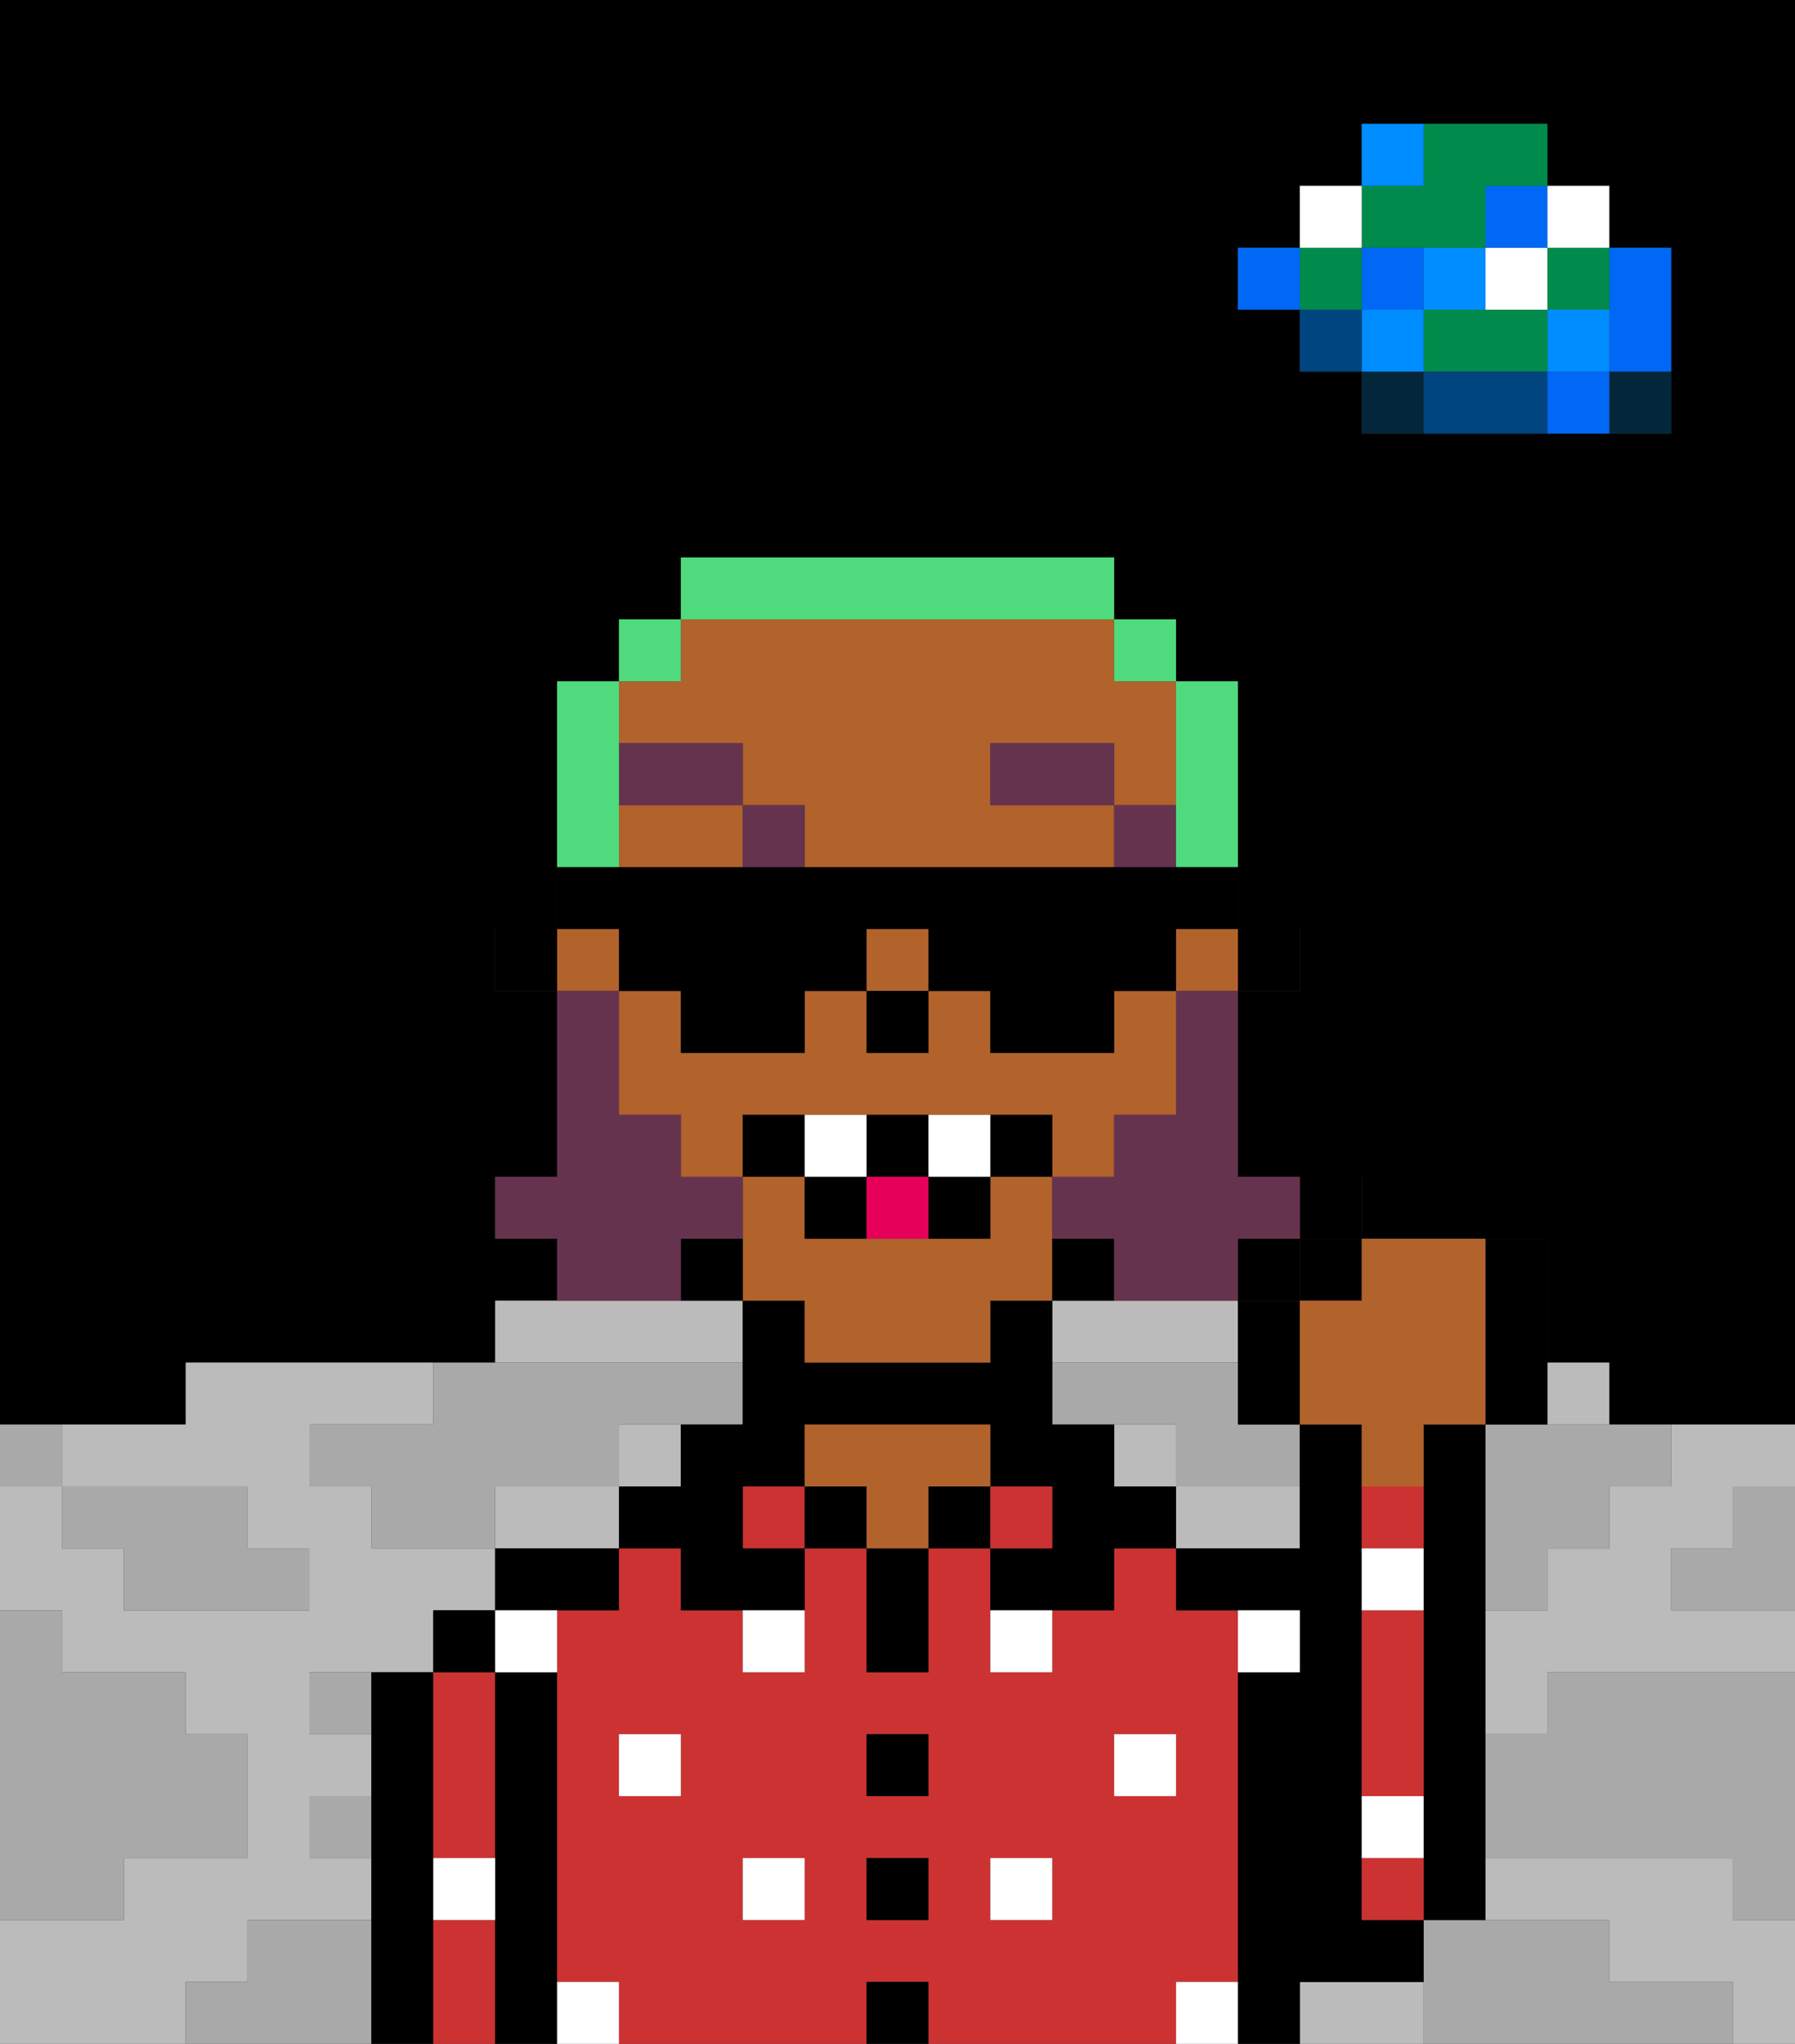<svg xmlns="http://www.w3.org/2000/svg" viewBox="0 0 29 33"><rect x="0" y="0" width="29" height="33" fill="#333333" stroke="none"/><defs><style>polygon,rect,path{shape-rendering:crispedges;}polygon,rect,path{shape-rendering:crispedges;}.kb172-1{fill:#a9a9a9;}.kb172-2{fill:#bbbbbb;}.kb172-3{fill:#04263a;}.kb172-4{fill:#0068f5;}.kb172-5{fill:#008dff;}.kb172-6{fill:#008b4c;}.kb172-7{fill:#ffffff;}.kb172-8{fill:#004480;}.kb172-9{fill:#000000;}.kb172-10{fill:#cc3232;}.kb172-11{fill:#b2622b;}.kb172-12{fill:#ffffff;}.kb172-13{fill:#66334f;}.kb172-14{fill:#66334f;}.kb172-15{fill:#e70059;}.kb172-16{fill:#4fdb7d;}</style></defs><polygon class="kb172-1" points="28 25 27 25 27 26 28 26 29 26 29 25 29 24 28 24 28 25"/><path class="kb172-9" d="M27,0H0V23H3V22H8V21H9V20H8V19H9V16H8V15H9V11h1V10h1V9h7v1h1v1h1v4h1v1H20v3h1v1h1V19h2v1h1v2h1v1h3V0H27Zm0,5V7H22V6H21V5H20V4h1V3h1V2h3V3h1V4h1Z"/><rect class="kb172-9" x="20" y="20" width="1" height="1"/><polygon class="kb172-1" points="27 32 26 32 26 31 25 31 24 31 23 31 23 32 23 33 24 33 25 33 26 33 27 33 28 33 28 32 27 32"/><polygon class="kb172-1" points="27 27 26 27 25 27 25 28 24 28 24 29 24 30 25 30 26 30 27 30 28 30 28 31 29 31 29 30 29 29 29 28 29 27 28 27 27 27"/><rect class="kb172-2" x="10" y="23" width="1" height="1"/><polygon class="kb172-2" points="9 24 8 24 8 25 9 25 10 25 10 24 9 24"/><polygon class="kb172-2" points="19 24 19 25 20 25 21 25 21 24 20 24 19 24"/><polygon class="kb172-2" points="17 22 18 22 19 22 20 22 20 21 19 21 18 21 17 21 17 22"/><rect class="kb172-2" x="18" y="23" width="1" height="1"/><polygon class="kb172-2" points="22 32 21 32 21 33 22 33 23 33 23 32 22 32"/><rect class="kb172-2" x="25" y="22" width="1" height="1"/><polygon class="kb172-2" points="28 30 27 30 26 30 25 30 24 30 24 31 25 31 26 31 26 32 27 32 28 32 28 33 29 33 29 32 29 31 28 31 28 30"/><polygon class="kb172-2" points="4 32 4 31 5 31 6 31 6 30 5 30 5 29 6 29 6 28 5 28 5 27 6 27 7 27 7 26 8 26 8 25 7 25 6 25 6 24 5 24 5 23 6 23 7 23 7 22 6 22 5 22 4 22 3 22 3 23 2 23 1 23 1 24 2 24 3 24 4 24 4 25 5 25 5 26 4 26 3 26 2 26 2 25 1 25 1 24 0 24 0 25 0 26 1 26 1 27 2 27 3 27 3 28 4 28 4 29 4 30 3 30 2 30 2 31 1 31 0 31 0 32 0 33 1 33 2 33 3 33 3 32 4 32"/><polygon class="kb172-2" points="10 22 11 22 12 22 12 21 11 21 10 21 9 21 8 21 8 22 9 22 10 22"/><polygon class="kb172-2" points="27 23 27 24 26 24 26 25 25 25 25 26 24 26 24 27 24 28 25 28 25 27 26 27 27 27 28 27 29 27 29 26 28 26 27 26 27 25 28 25 28 24 29 24 29 23 28 23 27 23"/><rect class="kb172-3" x="26" y="6" width="1" height="1"/><polygon class="kb172-4" points="26 5 26 6 27 6 27 5 27 4 26 4 26 5"/><rect class="kb172-4" x="25" y="6" width="1" height="1"/><rect class="kb172-5" x="25" y="5" width="1" height="1"/><rect class="kb172-6" x="25" y="4" width="1" height="1"/><rect class="kb172-7" x="25" y="3" width="1" height="1"/><polygon class="kb172-1" points="24 23 24 24 24 25 24 26 25 26 25 25 26 25 26 24 27 24 27 23 26 23 25 23 24 23"/><polygon class="kb172-6" points="24 5 23 5 23 6 24 6 25 6 25 5 24 5"/><rect class="kb172-7" x="24" y="4" width="1" height="1"/><rect class="kb172-4" x="24" y="3" width="1" height="1"/><polygon class="kb172-8" points="24 6 23 6 23 7 24 7 25 7 25 6 24 6"/><rect class="kb172-5" x="23" y="4" width="1" height="1"/><rect class="kb172-3" x="22" y="6" width="1" height="1"/><rect class="kb172-5" x="22" y="5" width="1" height="1"/><rect class="kb172-4" x="22" y="4" width="1" height="1"/><polygon class="kb172-6" points="23 4 24 4 24 3 25 3 25 2 24 2 23 2 23 3 22 3 22 4 23 4"/><rect class="kb172-5" x="22" y="2" width="1" height="1"/><rect class="kb172-8" x="21" y="5" width="1" height="1"/><rect class="kb172-6" x="21" y="4" width="1" height="1"/><rect class="kb172-7" x="21" y="3" width="1" height="1"/><rect class="kb172-4" x="20" y="4" width="1" height="1"/><polygon class="kb172-1" points="20 22 19 22 18 22 17 22 17 23 18 23 19 23 19 24 20 24 21 24 21 23 20 23 20 22"/><rect class="kb172-1" x="5" y="27" width="1" height="1"/><polygon class="kb172-1" points="6 23 5 23 5 24 6 24 6 25 7 25 8 25 8 24 9 24 10 24 10 23 11 23 12 23 12 22 11 22 10 22 9 22 8 22 7 22 7 23 6 23"/><polygon class="kb172-1" points="6 31 5 31 4 31 4 32 3 32 3 33 4 33 5 33 6 33 6 32 6 31"/><rect class="kb172-1" x="5" y="29" width="1" height="1"/><polygon class="kb172-1" points="2 31 2 30 3 30 4 30 4 29 4 28 3 28 3 27 2 27 1 27 1 26 0 26 0 27 0 28 0 29 0 30 0 31 1 31 2 31"/><polygon class="kb172-1" points="2 25 2 26 3 26 4 26 5 26 5 25 4 25 4 24 3 24 2 24 1 24 1 25 2 25"/><rect class="kb172-1" y="23" width="1" height="1"/><polygon class="kb172-9" points="24 24 24 23 23 23 23 24 23 25 23 26 23 27 23 28 23 29 23 30 23 31 24 31 24 30 24 29 24 28 24 27 24 26 24 25 24 24"/><polygon class="kb172-9" points="7 31 7 30 7 29 7 28 7 27 6 27 6 28 6 29 6 30 6 31 6 32 6 33 7 33 7 32 7 31"/><polygon class="kb172-10" points="7 28 7 29 7 30 8 30 8 29 8 28 8 27 7 27 7 28"/><polygon class="kb172-10" points="8 31 7 31 7 32 7 33 8 33 8 32 8 31"/><rect class="kb172-9" x="7" y="26" width="1" height="1"/><polygon class="kb172-9" points="9 31 9 30 9 29 9 28 9 27 8 27 8 28 8 29 8 30 8 31 8 32 8 33 9 33 9 32 9 31"/><path class="kb172-10" d="M20,32V26H19V25H18v1H17v1H16V25H15v2H14V25H13v2H12V26H11V25H10v1H9v6h1v1h4V32h1v1h4V32Zm-5-4v1H14V28Zm-5,0h1v1H10Zm3,3H12V30h1Zm1,0V30h1v1Zm2,0V30h1v1Zm2-2V28h1v1Z"/><polygon class="kb172-9" points="8 25 8 26 9 26 10 26 10 25 9 25 8 25"/><rect class="kb172-10" x="12" y="24" width="1" height="1"/><polygon class="kb172-9" points="18 24 18 23 17 23 17 22 17 21 16 21 16 22 15 22 14 22 13 22 13 21 12 21 12 22 12 23 11 23 11 24 10 24 10 25 11 25 11 26 12 26 13 26 13 25 12 25 12 24 13 24 13 23 14 23 15 23 16 23 16 24 17 24 17 25 16 25 16 26 17 26 18 26 18 25 19 25 19 24 18 24"/><rect class="kb172-9" x="13" y="24" width="1" height="1"/><rect class="kb172-9" x="14" y="32" width="1" height="1"/><rect class="kb172-9" x="14" y="30" width="1" height="1"/><rect class="kb172-9" x="14" y="28" width="1" height="1"/><polygon class="kb172-9" points="14 26 14 27 15 27 15 26 15 25 14 25 14 26"/><rect class="kb172-9" x="15" y="24" width="1" height="1"/><polygon class="kb172-11" points="16 24 16 23 15 23 14 23 13 23 13 24 14 24 14 25 15 25 15 24 16 24"/><rect class="kb172-10" x="16" y="24" width="1" height="1"/><polygon class="kb172-9" points="22 32 23 32 23 31 22 31 22 30 22 29 22 28 22 27 22 26 22 25 22 24 22 23 21 23 21 24 21 25 20 25 19 25 19 26 20 26 21 26 21 27 20 27 20 28 20 29 20 30 20 31 20 32 20 33 21 33 21 32 22 32"/><rect class="kb172-10" x="22" y="24" width="1" height="1"/><rect class="kb172-10" x="22" y="30" width="1" height="1"/><polygon class="kb172-10" points="23 28 23 27 23 26 22 26 22 27 22 28 22 29 23 29 23 28"/><rect class="kb172-12" x="18" y="28" width="1" height="1"/><rect class="kb172-12" x="16" y="30" width="1" height="1"/><rect class="kb172-12" x="16" y="26" width="1" height="1"/><rect class="kb172-12" x="12" y="30" width="1" height="1"/><rect class="kb172-12" x="10" y="28" width="1" height="1"/><rect class="kb172-12" x="12" y="26" width="1" height="1"/><rect class="kb172-12" x="20" y="26" width="1" height="1"/><rect class="kb172-12" x="9" y="32" width="1" height="1"/><rect class="kb172-12" x="19" y="32" width="1" height="1"/><rect class="kb172-12" x="22" y="29" width="1" height="1"/><rect class="kb172-12" x="22" y="25" width="1" height="1"/><rect class="kb172-12" x="7" y="30" width="1" height="1"/><rect class="kb172-12" x="8" y="26" width="1" height="1"/><rect class="kb172-9" x="20" y="15" width="1" height="1"/><polygon class="kb172-11" points="13 18 14 18 15 18 16 18 17 18 17 19 18 19 18 18 19 18 19 17 19 16 18 16 18 17 17 17 16 17 16 16 15 16 15 17 14 17 14 16 13 16 13 17 12 17 11 17 11 16 10 16 10 17 10 18 11 18 11 19 12 19 12 18 13 18"/><rect class="kb172-11" x="9" y="15" width="1" height="1"/><polygon class="kb172-11" points="12 12 12 13 13 13 13 14 14 14 15 14 16 14 17 14 18 14 18 13 16 13 16 12 18 12 18 13 19 13 19 12 19 11 18 11 18 10 17 10 16 10 15 10 14 10 13 10 12 10 11 10 11 11 10 11 10 12 12 12"/><rect class="kb172-11" x="14" y="15" width="1" height="1"/><polygon class="kb172-11" points="10 13 10 14 11 14 12 14 12 13 10 13"/><polygon class="kb172-11" points="13 22 14 22 15 22 16 22 16 21 17 21 17 20 17 19 16 19 16 20 15 20 14 20 13 20 13 19 12 19 12 20 12 21 13 21 13 22"/><rect class="kb172-11" x="19" y="15" width="1" height="1"/><rect class="kb172-9" x="17" y="20" width="1" height="1"/><rect class="kb172-9" x="11" y="20" width="1" height="1"/><rect class="kb172-9" x="8" y="15" width="1" height="1"/><rect class="kb172-9" x="14" y="16" width="1" height="1"/><rect class="kb172-13" x="18" y="13" width="1" height="1"/><rect class="kb172-13" x="16" y="12" width="2" height="1"/><rect class="kb172-13" x="12" y="13" width="1" height="1"/><rect class="kb172-13" x="10" y="12" width="2" height="1"/><polygon class="kb172-14" points="19 17 19 18 18 18 18 19 17 19 17 20 18 20 18 21 19 21 20 21 20 20 21 20 21 19 20 19 20 18 20 17 20 16 19 16 19 17"/><polygon class="kb172-14" points="11 21 11 20 12 20 12 19 11 19 11 18 10 18 10 17 10 16 9 16 9 17 9 18 9 19 8 19 8 20 9 20 9 21 10 21 11 21"/><rect class="kb172-9" x="12" y="18" width="1" height="1"/><rect class="kb172-9" x="16" y="18" width="1" height="1"/><rect class="kb172-9" x="15" y="19" width="1" height="1"/><rect class="kb172-9" x="14" y="18" width="1" height="1"/><rect class="kb172-9" x="13" y="19" width="1" height="1"/><rect class="kb172-7" x="13" y="18" width="1" height="1"/><rect class="kb172-7" x="15" y="18" width="1" height="1"/><rect class="kb172-15" x="14" y="19" width="1" height="1"/><polygon class="kb172-9" points="21 21 20 21 20 22 20 23 21 23 21 22 21 21"/><rect class="kb172-9" x="21" y="20" width="1" height="1"/><rect class="kb172-9" x="22" y="19" width="2" height="1"/><polygon class="kb172-9" points="24 22 24 23 25 23 25 22 25 20 24 20 24 21 24 22"/><polygon class="kb172-11" points="21 21 21 22 21 23 22 23 22 24 23 24 23 23 24 23 24 22 24 21 24 20 22 20 22 21 21 21"/><polygon class="kb172-16" points="19 13 19 14 20 14 20 13 20 12 20 11 19 11 19 12 19 13"/><rect class="kb172-16" x="18" y="10" width="1" height="1"/><polygon class="kb172-16" points="13 10 14 10 15 10 16 10 17 10 18 10 18 9 17 9 16 9 15 9 14 9 13 9 12 9 11 9 11 10 12 10 13 10"/><rect class="kb172-16" x="10" y="10" width="1" height="1"/><polygon class="kb172-16" points="10 13 10 12 10 11 9 11 9 12 9 13 9 14 10 14 10 13"/><polygon class="kb172-9" points="10 16 11 16 11 17 12 17 13 17 13 16 14 16 14 15 15 15 15 16 16 16 16 17 17 17 18 17 18 16 19 16 19 15 20 15 20 14 19 14 18 14 17 14 16 14 15 14 14 14 13 14 12 14 11 14 10 14 9 14 9 15 10 15 10 16"/></svg>
